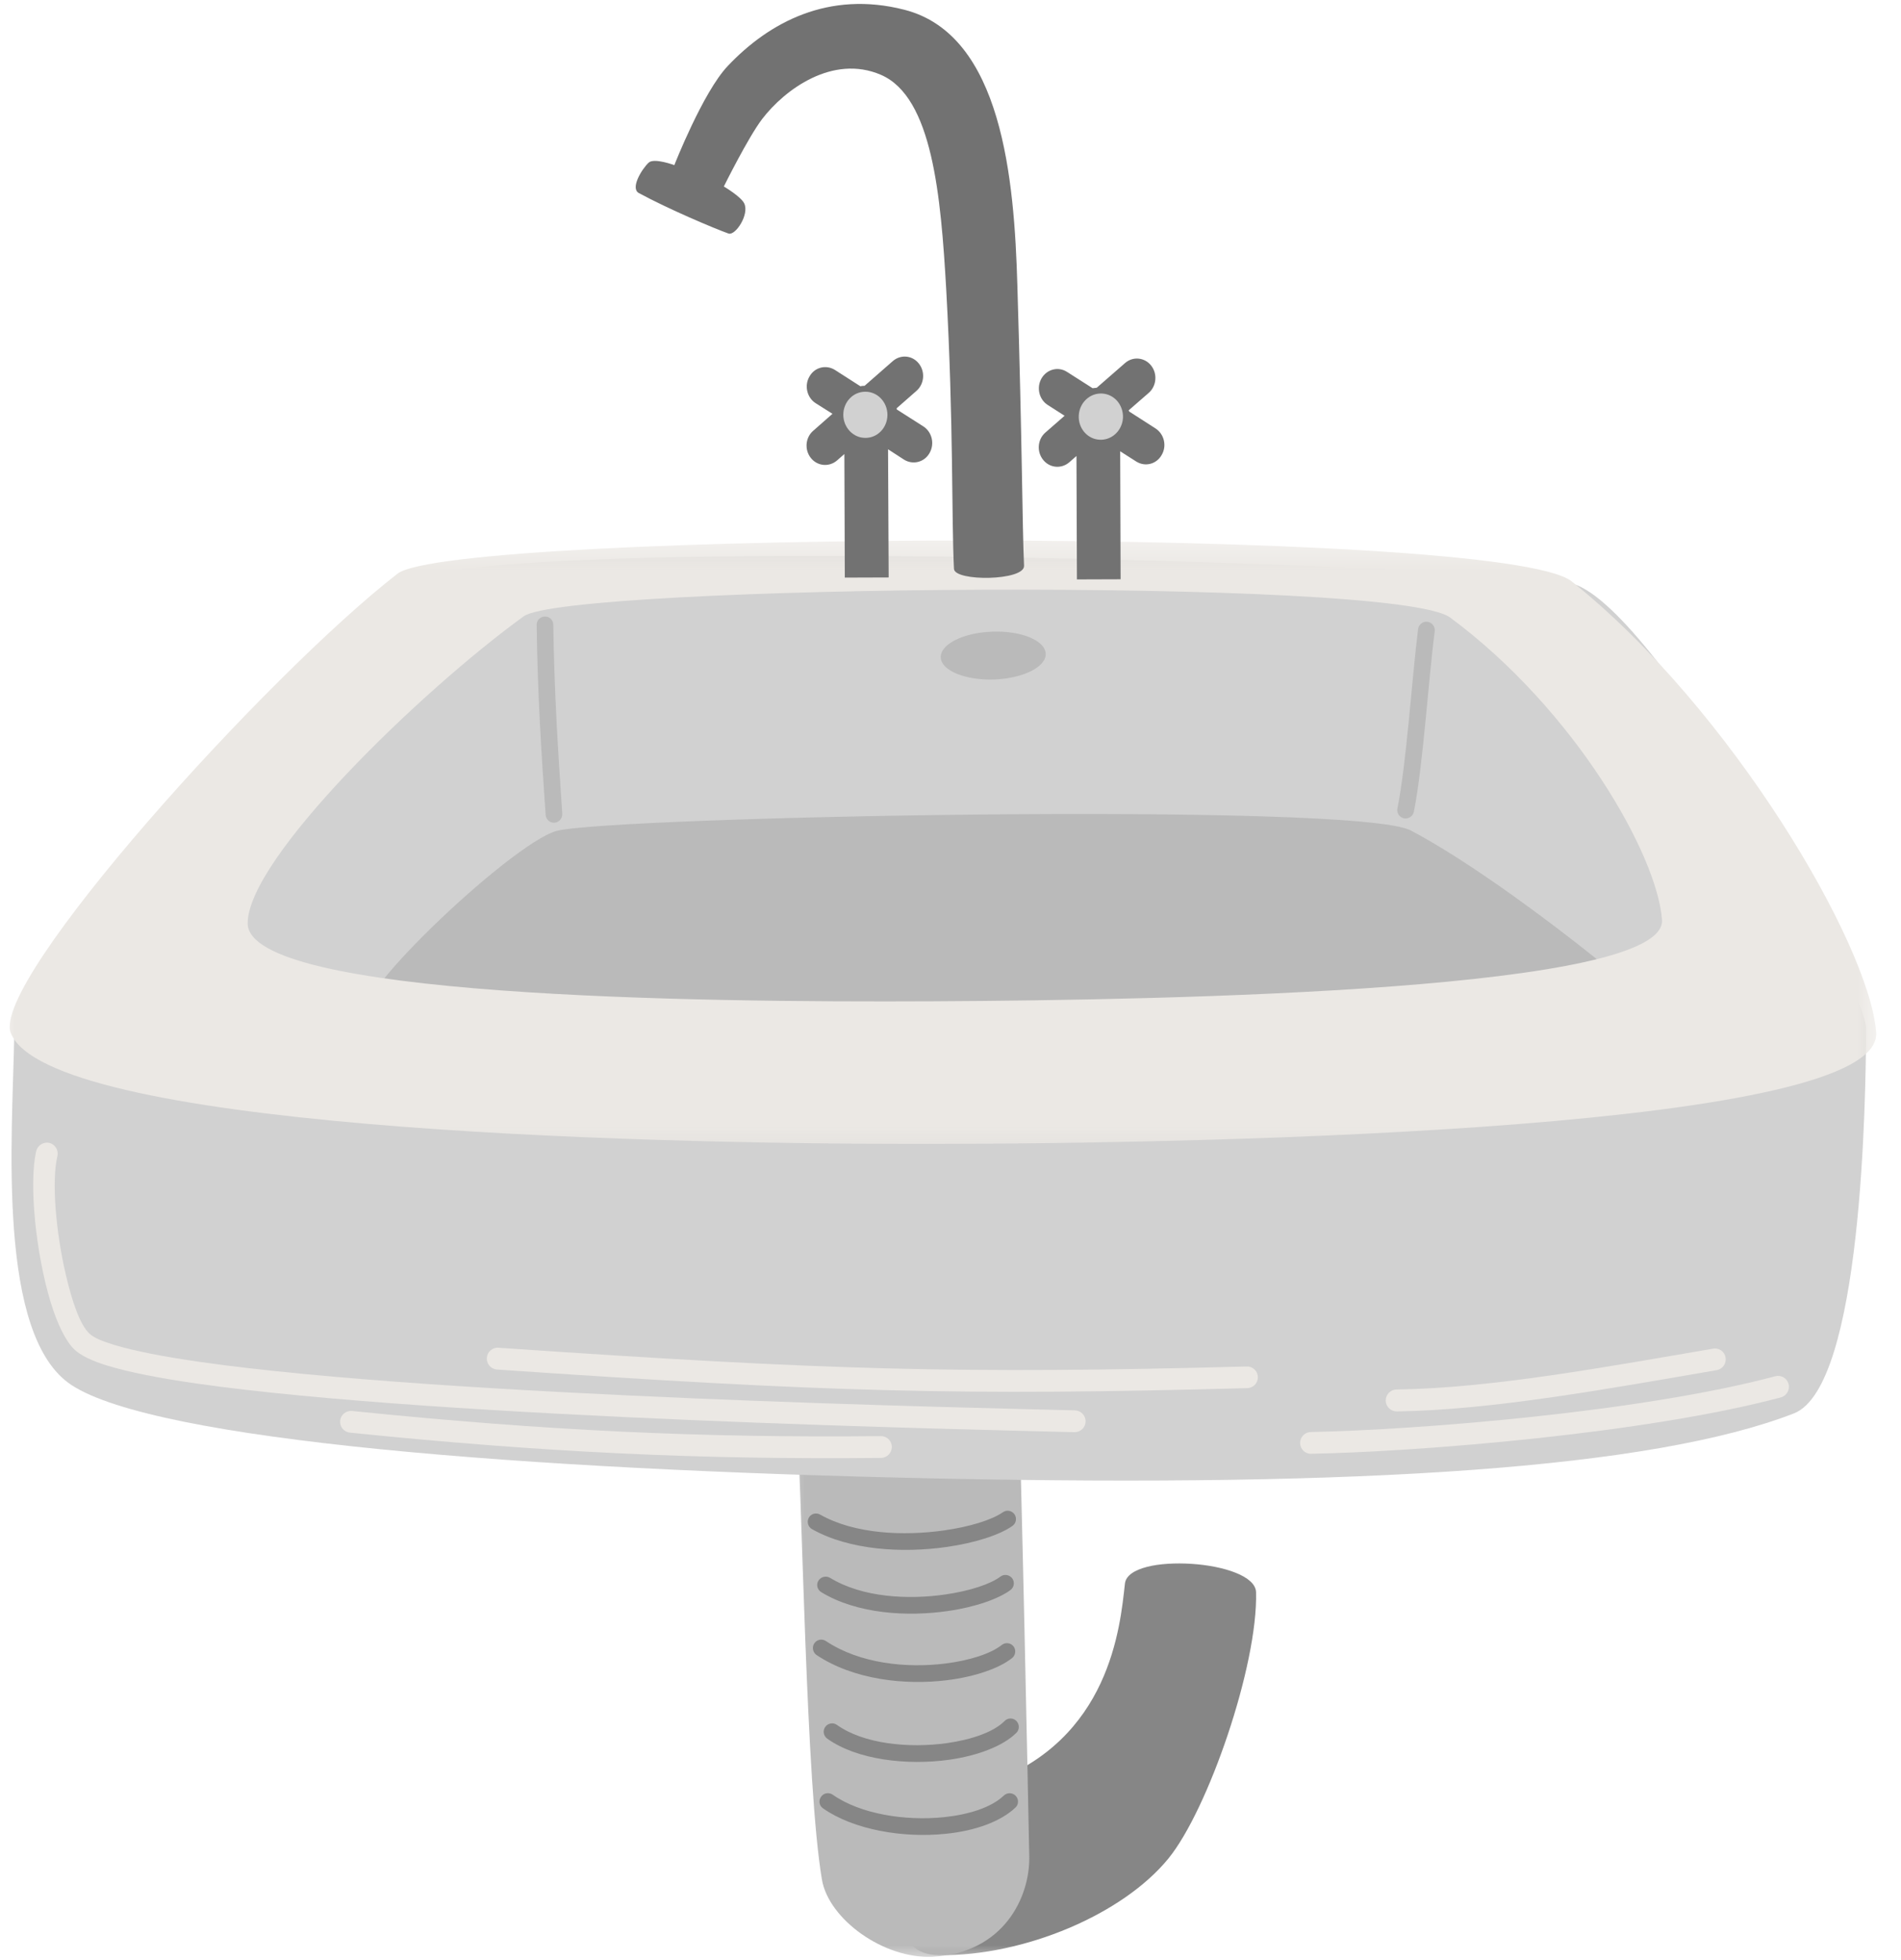 <svg width="65" height="67" viewBox="0 0 65 67" fill="none" xmlns="http://www.w3.org/2000/svg">
<mask id="mask0_292_113718" style="mask-type:luminance" maskUnits="userSpaceOnUse" x="30" y="53" width="14" height="15">
<path d="M30.666 53.01H43.999V67.01H30.666V53.01Z" fill="white"/>
</mask>
<g mask="url(#mask0_292_113718)">
<path fill-rule="evenodd" clip-rule="evenodd" d="M31.256 63.853C31.532 62.874 31.881 61.65 33.802 60.963C37.959 59.483 38.302 55.603 38.464 54.135C38.589 53.041 42.917 53.327 42.948 54.431C43.011 56.942 41.302 61.874 39.953 63.53C38.396 65.442 35.032 66.864 32.136 66.838C30.318 66.822 30.974 64.832 31.256 63.853Z" fill="#868686"/>
</g>
<mask id="mask1_292_113718" style="mask-type:luminance" maskUnits="userSpaceOnUse" x="26" y="45" width="10" height="23">
<path d="M26.666 45.01H35.999V67.01H26.666V45.01Z" fill="white"/>
</mask>
<g mask="url(#mask1_292_113718)">
<path fill-rule="evenodd" clip-rule="evenodd" d="M27.209 47.457C27.438 51.39 27.558 61.041 28.104 64.254C28.334 65.608 30.219 66.978 31.896 66.89C34.323 66.765 35.219 64.848 35.193 63.468C35.141 60.822 34.938 50.822 34.797 46.692C34.74 44.962 27.084 45.337 27.209 47.457Z" fill="#BABABA"/>
</g>
<path fill-rule="evenodd" clip-rule="evenodd" d="M2.453 47.353C5.343 49.234 17.776 50.239 32 50.541C46.609 50.848 56.489 50.197 61.338 48.317C63.677 47.406 63.797 37.494 63.807 35.161C63.812 33.723 56.458 20.426 53.656 19.926C50.052 19.275 17.109 18.244 13.916 19.88C10.26 21.765 0.536 32.713 0.484 35.515C0.421 38.864 -0.12 45.682 2.453 47.353Z" fill="#D1D1D1"/>
<path fill-rule="evenodd" clip-rule="evenodd" d="M48.24 28.39C51.558 30.14 57.11 34.718 56.891 34.88C55.626 35.791 17.537 34.645 12.735 34.645C11.37 34.645 17.454 28.838 19.027 28.406C20.818 27.916 46.365 27.4 48.24 28.39Z" fill="#BABABA"/>
<mask id="mask2_292_113718" style="mask-type:luminance" maskUnits="userSpaceOnUse" x="0" y="18" width="65" height="22">
<path d="M0 18.344H64.396V39.677H0V18.344Z" fill="white"/>
</mask>
<g mask="url(#mask2_292_113718)">
<path fill-rule="evenodd" clip-rule="evenodd" d="M53.74 19.875C51.334 17.959 15.479 18.151 13.594 19.61C9.146 23.057 -0.343 33.552 0.37 35.318C1.662 38.521 21.052 39.109 31.511 39.104C42.141 39.104 64.386 38.568 64.151 35.297C63.938 32.313 59.188 24.219 53.74 19.875ZM49.584 21.11C47.693 19.709 19.401 19.99 17.907 21.068C14.386 23.62 8.459 29.354 8.469 31.568C8.485 34.078 23.672 34.271 31.922 34.229C40.313 34.188 57 33.844 56.828 31.443C56.672 29.245 53.865 24.281 49.584 21.11Z" fill="#EBE8E4"/>
</g>
<path fill-rule="evenodd" clip-rule="evenodd" d="M18.35 21.364C18.381 23.77 18.511 25.744 18.657 27.859C18.668 28.015 18.803 28.135 18.959 28.124C19.115 28.114 19.235 27.978 19.225 27.817C19.084 25.713 18.954 23.749 18.918 21.359C18.918 21.197 18.787 21.072 18.631 21.077C18.47 21.077 18.345 21.207 18.35 21.364Z" fill="#BABABA"/>
<path fill-rule="evenodd" clip-rule="evenodd" d="M48.489 21.5C48.281 23.115 48.099 26.052 47.781 27.636C47.75 27.792 47.849 27.943 48.005 27.974C48.161 28.005 48.312 27.901 48.344 27.75C48.661 26.156 48.844 23.198 49.057 21.578C49.078 21.422 48.963 21.276 48.807 21.255C48.651 21.235 48.51 21.349 48.489 21.5Z" fill="#BABABA"/>
<path fill-rule="evenodd" clip-rule="evenodd" d="M33.932 21.593C34.922 21.557 35.739 21.896 35.755 22.349C35.77 22.802 34.979 23.192 33.989 23.229C33 23.26 32.182 22.922 32.166 22.474C32.151 22.021 32.942 21.625 33.932 21.593Z" fill="#BABABA"/>
<path fill-rule="evenodd" clip-rule="evenodd" d="M1.239 39.349C0.979 40.458 1.229 42.864 1.729 44.505C1.958 45.26 2.25 45.854 2.547 46.135C2.75 46.328 3.13 46.521 3.682 46.687C4.411 46.911 5.458 47.114 6.734 47.297C15.099 48.495 33.531 48.875 36.734 48.958C36.942 48.963 37.114 48.802 37.119 48.599C37.125 48.391 36.963 48.219 36.755 48.213C33.557 48.13 15.177 47.755 6.838 46.557C5.609 46.38 4.604 46.187 3.901 45.974C3.494 45.849 3.203 45.729 3.057 45.588C2.734 45.286 2.468 44.5 2.255 43.594C1.916 42.151 1.755 40.396 1.963 39.521C2.01 39.318 1.885 39.12 1.687 39.068C1.489 39.026 1.286 39.151 1.239 39.349Z" fill="#EBE8E4"/>
<path fill-rule="evenodd" clip-rule="evenodd" d="M16.989 46.817C28.26 47.588 32.854 47.718 42.646 47.453C42.854 47.447 43.015 47.281 43.01 47.072C43.005 46.869 42.833 46.703 42.625 46.713C32.859 46.973 28.276 46.843 17.041 46.072C16.838 46.057 16.661 46.213 16.646 46.416C16.63 46.624 16.786 46.801 16.989 46.817Z" fill="#EBE8E4"/>
<path fill-rule="evenodd" clip-rule="evenodd" d="M11.964 48.974C18.579 49.651 23.938 49.901 30.126 49.839C30.329 49.833 30.495 49.667 30.495 49.458C30.49 49.255 30.323 49.089 30.12 49.094C23.959 49.156 18.626 48.906 12.042 48.234C11.834 48.214 11.652 48.359 11.631 48.568C11.61 48.771 11.761 48.953 11.964 48.974Z" fill="#EBE8E4"/>
<path fill-rule="evenodd" clip-rule="evenodd" d="M44.833 49.697C48.583 49.624 56.281 48.999 60.891 47.77C61.089 47.718 61.208 47.51 61.156 47.312C61.104 47.114 60.901 46.994 60.703 47.046C56.141 48.265 48.526 48.88 44.818 48.953C44.615 48.958 44.453 49.124 44.453 49.333C44.458 49.536 44.625 49.703 44.833 49.697Z" fill="#EBE8E4"/>
<path fill-rule="evenodd" clip-rule="evenodd" d="M47.761 48.249C51.037 48.203 55.053 47.463 58.699 46.838C58.902 46.801 59.037 46.609 59.001 46.406C58.969 46.203 58.777 46.067 58.574 46.104C54.969 46.718 50.995 47.458 47.751 47.499C47.542 47.505 47.381 47.671 47.381 47.88C47.386 48.088 47.553 48.249 47.761 48.249Z" fill="#EBE8E4"/>
<path fill-rule="evenodd" clip-rule="evenodd" d="M27.922 56.578C29.198 57.426 30.953 57.614 32.38 57.437C33.354 57.317 34.172 57.025 34.604 56.682C34.729 56.583 34.75 56.4 34.651 56.275C34.552 56.156 34.375 56.135 34.25 56.234C33.875 56.531 33.156 56.765 32.307 56.869C31.005 57.031 29.401 56.874 28.239 56.098C28.109 56.01 27.932 56.046 27.843 56.176C27.755 56.312 27.791 56.489 27.922 56.578Z" fill="#868686"/>
<path fill-rule="evenodd" clip-rule="evenodd" d="M28.281 59.432C29.297 60.161 31.01 60.359 32.458 60.156C33.448 60.015 34.307 59.682 34.755 59.234C34.864 59.124 34.864 58.942 34.75 58.828C34.64 58.718 34.458 58.718 34.349 58.833C33.969 59.213 33.224 59.468 32.38 59.588C31.078 59.77 29.531 59.619 28.614 58.963C28.489 58.874 28.307 58.906 28.219 59.031C28.125 59.161 28.156 59.338 28.281 59.432Z" fill="#868686"/>
<path fill-rule="evenodd" clip-rule="evenodd" d="M28.141 61.818C29.188 62.552 30.881 62.839 32.334 62.688C33.329 62.589 34.209 62.276 34.72 61.792C34.834 61.688 34.839 61.505 34.73 61.391C34.621 61.276 34.438 61.271 34.324 61.38C33.891 61.792 33.126 62.031 32.272 62.12C30.954 62.255 29.418 62.016 28.47 61.349C28.339 61.261 28.162 61.292 28.074 61.422C27.98 61.552 28.011 61.729 28.141 61.818Z" fill="#868686"/>
<path fill-rule="evenodd" clip-rule="evenodd" d="M28.078 54.426C29.297 55.171 31.021 55.275 32.411 55.072C33.359 54.937 34.156 54.65 34.552 54.353C34.677 54.26 34.703 54.078 34.609 53.953C34.51 53.828 34.333 53.801 34.208 53.895C33.859 54.156 33.161 54.385 32.333 54.505C31.062 54.692 29.489 54.614 28.38 53.937C28.245 53.859 28.068 53.9 27.984 54.036C27.901 54.166 27.943 54.343 28.078 54.426Z" fill="#868686"/>
<path fill-rule="evenodd" clip-rule="evenodd" d="M27.761 52.271C29.048 53 30.87 53.094 32.35 52.885C33.355 52.745 34.199 52.463 34.62 52.161C34.745 52.073 34.777 51.896 34.688 51.766C34.594 51.635 34.417 51.604 34.287 51.698C33.912 51.958 33.162 52.193 32.272 52.318C30.912 52.51 29.23 52.448 28.042 51.776C27.907 51.698 27.73 51.745 27.657 51.88C27.579 52.021 27.626 52.193 27.761 52.271Z" fill="#868686"/>
<path fill-rule="evenodd" clip-rule="evenodd" d="M23.057 5.645C23.057 5.645 24.036 3.151 24.88 2.26C26.302 0.755 28.338 -0.328 30.921 0.333C34.27 1.187 34.682 6.145 34.786 9.75C34.953 15.177 34.953 18.005 35.015 19.338C35.041 19.859 32.645 19.885 32.619 19.448C32.531 17.682 32.609 14.489 32.354 9.901C32.171 6.708 31.885 3.317 30.119 2.557C28.473 1.849 26.828 3.062 26.057 4.073C25.578 4.703 24.75 6.375 24.75 6.375C24.75 6.375 25.333 6.718 25.447 6.953C25.63 7.333 25.145 8.062 24.911 7.984C24.427 7.812 22.848 7.145 21.843 6.599C21.546 6.437 21.937 5.791 22.177 5.562C22.359 5.385 23.057 5.645 23.057 5.645Z" fill="#727272"/>
<path fill-rule="evenodd" clip-rule="evenodd" d="M37.5 13.255L38.468 12.411C38.734 12.177 39.135 12.213 39.359 12.495C39.583 12.776 39.547 13.198 39.276 13.432L38.593 14.026C38.599 14.041 38.604 14.057 38.609 14.067L39.51 14.646C39.807 14.838 39.906 15.245 39.718 15.557C39.541 15.87 39.151 15.968 38.849 15.776L38.302 15.427L38.317 19.802L36.823 19.807L36.807 15.588L36.557 15.807C36.286 16.036 35.89 16 35.666 15.718C35.442 15.437 35.474 15.021 35.745 14.786L36.401 14.213L35.823 13.843C35.526 13.651 35.432 13.245 35.614 12.932C35.797 12.62 36.187 12.521 36.484 12.713L37.359 13.271C37.406 13.265 37.453 13.26 37.5 13.255Z" fill="#727272"/>
<path fill-rule="evenodd" clip-rule="evenodd" d="M37.688 13.453C38.105 13.479 38.417 13.848 38.397 14.286C38.371 14.723 38.011 15.057 37.595 15.031C37.178 15.01 36.86 14.635 36.886 14.197C36.912 13.76 37.272 13.427 37.688 13.453Z" fill="#D1D1D1"/>
<path fill-rule="evenodd" clip-rule="evenodd" d="M29.563 13.188L30.527 12.344C30.798 12.109 31.194 12.146 31.417 12.427C31.641 12.708 31.605 13.125 31.339 13.359L30.657 13.958C30.662 13.974 30.662 13.99 30.667 14L31.574 14.578C31.871 14.771 31.964 15.177 31.782 15.49C31.605 15.802 31.214 15.901 30.912 15.713L30.365 15.359L30.386 19.74L28.886 19.745L28.871 15.521L28.621 15.74C28.35 15.974 27.949 15.938 27.725 15.656C27.501 15.375 27.537 14.953 27.808 14.724L28.464 14.146L27.886 13.781C27.589 13.588 27.496 13.177 27.678 12.87C27.855 12.552 28.246 12.458 28.548 12.646L29.417 13.203C29.47 13.193 29.511 13.188 29.563 13.188Z" fill="#727272"/>
<path fill-rule="evenodd" clip-rule="evenodd" d="M29.584 13.391C30.001 13.386 30.339 13.74 30.344 14.177C30.344 14.615 30.011 14.969 29.594 14.969C29.178 14.974 28.839 14.62 28.834 14.182C28.834 13.745 29.167 13.391 29.584 13.391Z" fill="#D1D1D1"/>
</svg>
